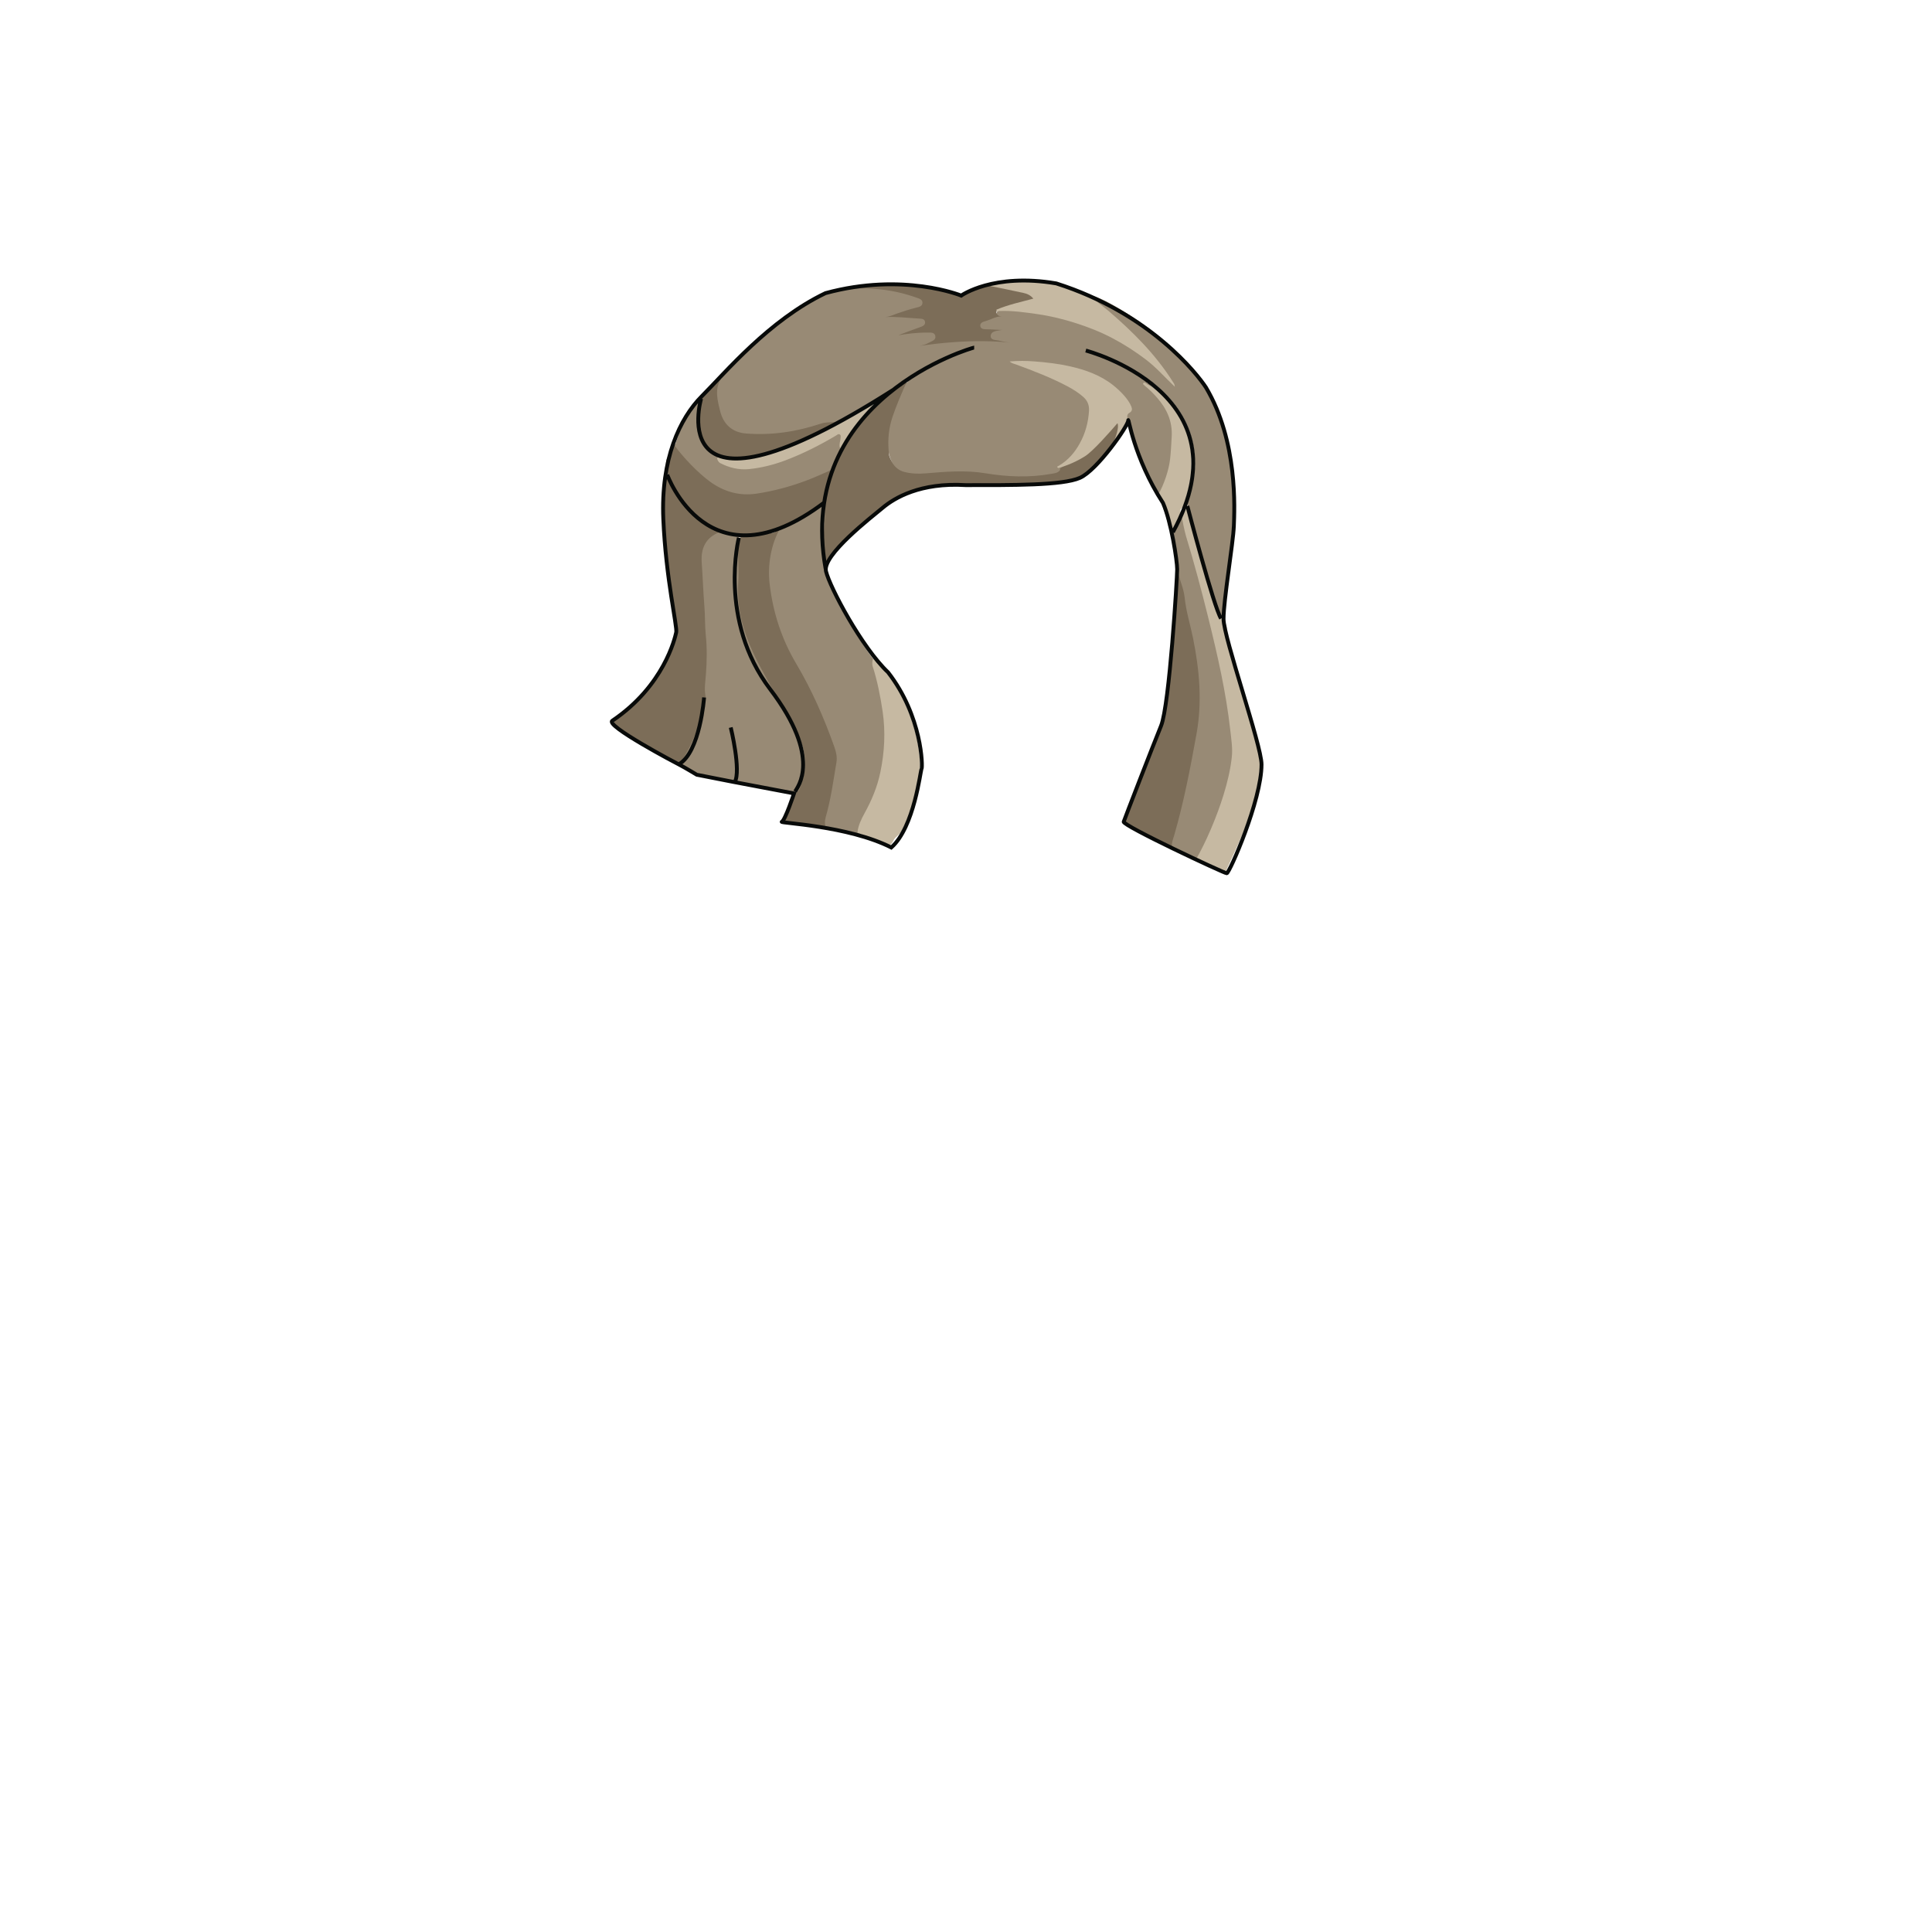 <svg xmlns="http://www.w3.org/2000/svg" id="hair" viewBox="0 0 3000 3000"><switch><g><path id="sd1" fill="#7C6D58" d="M1118.6 830.5c-12.8 3.601-23.398 18.301-24.5 33.101-.6 8.399 2.102 16.5 1.802 24.801-.5 17.699 1.8 35.199 2.6 52.8 1.5 29.899 3.9 59.7 3.3 89.601-.3 13.899-1.6 27.801-2.8 41.699-.3 3.101-.3 5.9.8 8.801-5.8 11.399-6.5 24.199-9.3 36.399-4.7 20.399-9.6 40.601-21.7 58.2-3 4.3-11 13.199-17.5 8.8-15-10-31.1-18-46.6-27-14.7-8.5-29.6-16.7-44.3-25.101-6-3.399-12.4-17.8-1.102-18.601 4.9-5.1 10.302-9.399 16.102-13.399 8.898-6 16.6-13.3 23.6-21.5 17.9-21.3 32.2-44.8 43.9-70.101 9-19.399 5-31.1 2.5-51.5-4.4-35.699-9.802-71.3-12.4-107.199-1.6-21.899-3.3-43.899-1.6-65.899.5-7 2.3-34.9 2.5-41.9 6.6-2.398 15.3 21.5 17.5 25.5 13.8 24.602 34.198 41.602 59.398 53.4 3.9 1.899 8.1 3.598 7.8 9.098zm82.3-3.5c-10.102 2.301-24.602 3.301-34.9 4-14.4 1-25.7 3.4-20 20.7-3.1 22.8-4.1 44-4.5 66.899-.5 39.2 12.5 79.9 30.6 113.801 22.102 41.399 50.2 76.8 70.9 118.899 9 18.301 5.9 39.899.6 59.399-3.3 12.301-12.898 19.101-12.6 32.301-5.1 10.5-11.5 21.5-17 33 21 1.3 50.2 8.699 69.6 9.899.602-8.101 4.802-20.301 6.5-28.101 4.5-20.199 7.5-40.6 11.5-60.8 3-15.5 2.602-30.4-3.6-45-2.3-5.5-4.1-11.301-6.3-16.801-13-32.399-26-65-44.4-94.899-23.5-38.2-39.7-79.101-46.2-123.5-1.898-13-3.898-26.101-2.1-39.7 2.3-17.199 9-38.5 15.6-54.199-3.7-4.698-9.3 3.102-13.7 4.102zM1389 602.4c-15.3 12.399-29 26.3-41.7 41.399-27.3 32.7-50.398 67.601-62 109.3-10.198 36.801-10.398 74.2-9.1 111.801.2 4.399.899 9.899 8.1 7.199.7-1.199 1.2-2.399 2-3.399 32.2-39.601 69.2-73.7 113.9-98.8 16.1-9.101 33.3-14.801 52-16.2 31.899-2.5 63.8-2.601 95.7-2.601 31.3 0 62.5 1.101 93.698-2.6 11.802-1.4 29.7-1.5 39.4-8.5 17.2-12.301 31.8-27.101 44.3-44.101-.1-.7-.199-1.301 0-2 1.301-4.7 21.9-36 16.2-39.4-5.9-3.6-33.4 24.4-36.5 27.801-10.2 11.2-21.8 20.399-35.2 27.399-10 5.2-20 10.2-29.199 16.801-6.301 3.699-13.5 3.199-20.301 4.399-27.1 4.8-54.199 3.899-81.398.101-12.802-1.801-25.7-3.601-38.602-4.601-22-1.7-43.898 1.199-65.699 2.5-10 .601-19.699 1.101-29.699-.399-12.602-2-20.5-8.801-24.102-20.801-1.5-5.101 3.9-12 3.5-17.3-1.398-20.899 4.7-40.101 12-59.2 4.602-12.101 9.5-24.101 14.302-36.199-7.3-3.399-17.2 3.901-21.6 7.401zm438.3 316.5c-3.398 50.199-8.698 100.199-15.198 150-3.4 26.1-6.7 52.199-16.5 76.899-6.302 15.801-12 31.801-18.302 47.5-10.8 26.899-21.898 53.601-32.898 80.399-1.602 3.801 6.398 7.2 12.198 9.5 22.602 8.899 41.602 25.899 64.5 34.101 4.5-15.601 12.7-37.801 16.5-53.601 11.4-46.5 20.9-93.3 27.2-140.899 3.3-24.899 4.3-49.5 1.5-74.399-4.2-37.7-12-74.801-21.2-111.5-3.398-13.601-6.198-27.2-5.198-41.4.398-5.5-8.5-11.399-11.5-16.699-.402 13.5-.202 26.799-1.102 40.099zm-274.9-436.7c3.398-1.5 7-1.7 10.6-2.3 13.4-2.399 26.4-6.2 39.4-9.899 3.198-.9 6.3-2.601 6.8-6.5.5-4.2-2.2-6.601-5.4-8.601-4.3-2.601-9-4.101-13.898-5.301-17.7-4.199-35.5-7.699-53.802-8.399-11.198 3-22.1 7.101-32.3 12.601-6.3 3.399-12.1 3.7-19.1 2.101-47.802-11.2-96.102-17.2-145.302-12.801-14.198 1.301-28.398 2.601-41.898 7.601 26 .301 51.898 1 77.7 4.301 18.5 2.399 36.398 7.5 53.898 15.101-22.8 5.899-44.8 13.6-68 24.199 25.2 2.801 48.5 3.399 71.9 6-18 7.5-36.9 12.5-54.9 24.399 13.602 1.4 25-1.3 36.4-2.1 11.5-.9 22.8-2.7 34.6-.301-12.1 7.399-25.3 12.399-36.7 20.899 3.7.101 7.2-.5 10.7-1.1 10.2-1.7 20.3-4.101 30.5-5.101 24.9-2.399 49.9-1.899 74.8-2.2 26.4-.399 52.5 1.7 78.302 7.2 4.5 1 9.3.899 13.898 1 4.602.2 9.102 3 14.7.899-31-11.699-62.8-15.699-96-22 13.2-5.8 25.4-7 37.1-10.399-16.8-4-33.898-4.8-51.198-5.5 8.198-3.7 16.6-6.601 24.898-9.5 7.302-2.5 14.7-3.899 22.4-4-.4-2.2-1.8-2.5-3-2.601-7.2-1.101-14.5-2.101-21.7-3.101-2.798-5.597 3.502-2.697 4.602-4.597zm-271.8 247.2c-29.8 13.3-60.6 23.6-92.6 30.199-29.4 6.101-56.8 3.4-81.6-14.8-15.302-11.2-30.2-22.8-41.802-38.101-2.6-3.399-13.8-18.101-18.898-17.3-3.9 6.899-7.9 18.8-11.2 25.899-2 9.399 3.3 23.601 6.7 32.601 15.6 41.5 72.5 93 138.398 82 35.302-5.899 67.802-25.2 95.602-47.301 2.398-1.899 4.3-4 4.8-7.199 2.6-15.801 7.8-30.899 12.2-46.2-3.9-4.498-7.8-1.498-11.6.202zm-28.1-70.099c-28.9 6.699-58.2 11.3-88 9.699-18.3-1-33.5-7.6-39.9-26.1-6.3-18.101-8.8-36.9-4.6-56-7.6 7.199-21.2 18.6-28.5 26-5.4 16.6-7.8 33.699-6.4 51.1 2 26.301 15.9 41.2 42 45.301 14.2 2.3 43.2 2.699 56.802-.7 27-6.601 52.1-18.199 76.5-31 15.6-8.199 31.398-16 45.8-26.199-15.902 4.198-37.902 4.198-53.702 7.899z"/><path id="cl1" fill="#988A75" d="M1696 459c16 4.9 30.4 13.4 44.7 21.9 48 28.6 89.6 64.5 123.698 109 23.9 31.199 37.5 66.399 43.802 104.899 8.1 50 7.6 100.2 3.1 150.5-2.399 27.2-6.399 54.3-10.8 81.2-.4 2.6 0 24.399-.2 27.1-4.899 6.301-7.399 1.101-9-2.5-3.399-7.199-8.899-34.6-11.2-42.199-12-39.101-23.1-77.301-35-116.4-1.8-6-1.8-11.6-.1-17.6 4.4-16.101 10-33.2 10.4-49.801 1.198-56.399-24-99.699-68.102-133-25.199-19-51.3-31.6-85.3-41.8 14.2 4.601 28.5 9.101 41.8 16.2 3.5 1.899 7.301 3.5 9.4 7.199 7.7 7.899 18.2 10.301 27.4 16.301.898.5 1.198.199.3 4.5.898.6 3.3.899 4.1 1.6 10.601 11 21 22.7 29.8 35.4 7.7 11 11.7 23 11.9 36.3.5 28-1.2 55.8-9.9 82.7-1.8 5.5-8.898 20.199-16.698 20.899-4.802-8.301-7.802-20.101-13-28.101-11.9-18.3-21.602-42.399-27.5-63.2-3-10.5-5.587-7.438-5.286-18.637.1-5.301.484-8.163-4.614-8.463-10.2-37.2-38.3-64.9-70.7-75.101-26.1-8.2-53.398-11.101-80.699-12.301-6-.3-11.899-1.5-17.801-2.3 23.102 4.4 44 14.601 65.102 24.4 15.398 7.1 30.8 14.398 43.198 26.6 6.9 6.8 10.4 14.7 9.5 24.2-3.6 37.1-15.398 69.5-51 88-2.198 1.2-.698 2.7-1.5 3.8-3.5 4.4-8.5 4.601-13.398 5.5-34.102 6.101-68.3 4.7-102.2-.899-30.9-5.101-61.7-2.5-92.4.101-11.5 1-22.698.6-33.6-2.2-14.1-3.601-23.1-16.5-24.4-34.101-1.3-17.399.4-34.399 6-51.101 5.7-17 12.802-33.399 20-49.899 9-14.101 24.102-20.5 37.802-28.3 20.1-11.301 41.198-20.2 64.1-24.301-34.4 6.7-76.3 26.7-103.3 49.4-8.5 7.1-17.602 12.3-28.4 15.899-17.2 12.801-30.3 20.399-45.898 29.899-9.302 5.7-22.4 11.7-32.9 15.2-8.7.5-14.9-.3-23.1 2.5-37.602 12.5-76.4 18.3-116 15.1-21.102-1.699-34.9-14.3-39.9-34.898-4.2-17.102-9.1-34.5 2-51.102 26.7-34.3 58.2-63.6 92.6-90 12.9-9.898 26.301-19.199 40.2-27.699 14-8.601 28.8-15 44.9-18.399 41.1-6.2 81.5-3.5 121 9.7 1.3.398 2.5.8 3.8 1.3 4.2 1.7 10 2.6 9.7 8.399-.301 5.601-5.801 6.301-10.4 7.5-9.7 2.5-19.2 5.5-28.6 8.801-6.4 2.3-12.7 5.3-19.602 5.699 18-1.101 35.9 1.399 53.802 2.301 3.698.199 8 .5 8.8 4.898.8 4.9-3.3 6.9-7.102 8.2-12.5 4.4-24.898 9.101-34.5 12.8 12.802-2.199 28.602-4.3 44.602-4.1 4.8.1 11.398-1.2 12.898 4.899 1.602 6.801-5.398 8.199-9.8 10.699-4.3 2.5-9.2 3.801-13.8 4.801 65.2-9 130.399-11.5 191.5 4.301-8.7-.2-20.2-4.7-32.3-6.5-12.4-1.9-25.102-2.9-37.301-5.9-4.699-1.1-12.699-.3-12.199-7.5.398-6.5 7.8-7.399 13.3-8.3 4.2-.7 8.5-1.601 12.3-1.101-10.7 1.199-21.898-.699-33.1-.601-3.801 0-8.102-.7-8.7-5s3.2-6.399 6.9-7.3c10.198-2.601 19.3-9.5 30.698-7.4-4.1-.699-8.6.4-11.698-3.699-1.5-4.399 2.1-5.399 4.698-7 28.2-4.899 55.7.699 82.9 6.301 53.4 11.1 102.7 32.1 146.5 65.199 13.8 10.5 25.9 22.5 36.1 36.399-21.898-28.6-45.6-55.5-71.8-80.3-14.5-13.7-30.2-26-45.399-38.9-3.703-2.691-7.403-5.29-5.103-10.591zm-356.5 828.6c6.7-19.899 19.1-37.3 26-57.101 16-45.899 18.7-92.8 10.2-140.6-3.802-21.601-8.2-42.9-17.7-62.9-.9-3.3-3.6-5.5-5.5-8.199-20.7-28.2-37.1-61.2-53.6-92.101-5-9.399-12.102-23-13.9-33.7-1.5-22.8-6.5-37.1-6.4-60 0-8 2.5-15.8 1.9-23.8-.3-5.101 2.5-19-3.2-22.2-5.698-3.199-13 4.4-17.198 7.301-13.2 9.101-27.2 15.5-41.9 21.601-3 1.3-4.7 1-6.5 4.1-14.7 24.9-20 57.9-16.6 86.801 5.198 44.399 18.698 85.8 41.398 124 24.102 40.601 42.8 83.399 58.602 127.699 2.898 8.101 5.198 16.5 3.698 25.4-4.8 28.5-8.6 57.199-16.698 85.1-1.2 4.301-2.4 13.5 1.6 16.9 16.9 2.8 35.5 5.3 51.6 11.6 2.198-1.301 3.398-7.301 4.198-9.901zm-196.8-89.299c1.1-18.101-3.7-45-6.602-62.7 3.002 17.499 8.502 44.599 6.602 62.7-.802 7.101-6.5 16 5 17.5 23.698 4.8 56.6 8.399 80.3 13.199 5.4 1.7 11.2 2.4 13.6-4 8.302-22.199 13.5-44.399 3-67.699-17.5-38.5-38.398-75.2-58.898-112.101-24.801-44.6-43.301-90.399-39.301-143 1.301-16.899-1.601-47.3.301-64.1.8-7.4 6.5-3-3.4-6.101-8.7-2.7-17.6-6.101-27.2-5.2-19.198 8-28.1 23.101-26.5 46.5 1.602 22.899 2.4 45.801 4.2 68.7 1.2 14.601.6 29.3 2.1 43.8 2.102 20.601 1.802 41.101.2 61.801-.8 10.8-2.7 21.699-.7 32.699 1.7 4.5-2.698 11.699-3.5 16.399-5 29.399-16.3 57.399-32.198 83.301-2.302 3.699-4.7 7.8 1.6 10.399 11.7 6 31.601 15.399 45 17.301 8.4 1.199 18 2.1 26 5.1 12.496 2.101 9.596-2.199 10.396-14.498zM1839.5 927.7c2.2 21.601 8.8 42.3 13.1 63.5 9.9 49.3 14.4 98.399 5.302 148.601-9.602 53.101-19.7 106-34.802 157.899-1.3 4.4-5.898 15.301-1.698 19.4 12.3 6.199 25.198 11.1 38.1 15.899 7.8-1.399 12.8-14.601 15.9-20.2 15.1-27.199 26-56.199 34.6-86 6-21.1 11.9-42.5 10.4-64.8-2.302-35.601-7.602-70.801-14.602-105.7-14.698-72.5-33.1-144-54.1-214.899-2.9-9.7-4.3-33.5-11.4-41.7-9.3 1.5-21.698 16.2-18.8 26.7 3.4 14 3.2 41 6.6 55 1.7 16.1 9.7 30.1 11.4 46.3zm-531.4-230.6c-.1-3.699.5-7.3 2.302-10.601 2.6-4.899 2.698-9.8-1.5-13.699-4.302-4-8.7-1.101-12.9.899-2.1 1-4 2.3-6 3.5-38.4 21.399-77.6 41.101-122.1 46.2-16.5 1.899-32.802.6-47.4-8.801-.8-.6-1.5-4.6-2.4-5-22.5-8.8-32.198-23.3-34.6-46.199-.6-6-.5-12-.1-18 .198-2.601 3.5-22.301.8-21.101-1.6 3.3-13.1 14.399-14.8 17.601-8.602 16.3-15.4 29.399-21.5 50.5 13.5 18.5 36.198 42.1 54.6 55.5 21.7 15.8 45.8 22.6 72.5 18.6 26.4-4 52-10.899 77.1-20.3 13.7-5.101 26.9-11.399 40.302-17.101 5.196-10.598 10.496-21.297 15.696-31.998z"/><path id="hl1" fill="#C6B9A2" d="M1855.9 1336.6c17.1-29.101 34.1-70 44-102.3 5.898-19.101 10.6-38.5 12.8-58.4 1.6-14-.8-27.899-2.3-41.8-6.5-58.7-19.7-116.101-33.802-173.3-10.698-43.3-22.198-86.4-35.198-129.1-1.9-6.399-6.302-27-6.802-33.7-3.1-4.699-1.898-8.899 3-10.3 5.9-1.7 8 3.399 9.4 8 6.6 21.601 15.1 57.601 21.7 79.2 8.3 27 16.6 49.199 25.8 75.899 3.1 9 12.5 19.5 10.2 29.3 1.898 16.899 8.6 30.601 13 47.001 10.5 38.8 23.898 79.699 34.6 118.5 8.1 29.5 4 61.3-2.7 90.6-8.3 36.5-30 81.4-45.6 115.3-2.9 6.4-3.2 6.5-9.2 2.7-12.198-7.5-26.298-11-38.898-17.6zm-479.5-23.2c5.198 1.8 8.898-4.2 11.198-8.801 2.602-5 9.7-9 12.4-14 15.8-29.699 26.7-67.399 28.8-101.199-1.199-51.7-20.5-96.5-42.6-132-9.4-12.5-19.9-23.2-29.6-35.4-2.4 2.301-2.5 9.601-1.7 12.101 7.5 23.2 12.1 46.899 15.7 71 4.6 31.601 2.898 62.899-3.602 94.101-4.7 22.7-13.5 43.7-24.7 63.899-5.1 9.301-9.698 18.899-10.898 29.7 14.802 6.5 29.702 15.199 45.002 20.599zm174.9-830.5c20.4-.801 40.4 2.1 60.5 5 20.102 2.899 39.802 7.8 59.2 14 19.6 6.3 38.9 13.899 57.1 23.6 18 9.5 35 20.5 51.2 32.801 16 12.101 29.2 27.3 45 42.3-.6-3-.6-3.601-.899-4.199-.601-1.2-1.399-2.301-2.101-3.4-26.899-42.699-62.2-77.8-100.2-110.399-9.3-8-19.8-14.5-28-23.8-18.1-9.5-37.5-15.2-57.3-19.301-34.2-7.1-68.5-8.3-102.5 1.5 2.4 3.301 6.2 3.5 9.8 4.2 15.302 3.2 30.602 6.2 45.802 9.601 5.698 1.199 11 3.3 15.698 8.899-20.198 5.399-39.398 9.5-57.398 17.2-.102 3.598 1.898 2.998 4.098 1.998zm196.3 179.401c2.2-4.101 4.102-8.301 3-13.301-.698-3.5.102-6.6 3.802-8.3 3.698-2.5 3.898-5.5 2.3-9.5-4.9-12-17.4-24.3-27.4-32.399-20-16.101-43.3-24.399-68-30-18.199-4.101-36.8-6.2-55.3-7.601-12.4-1-24.9-1.101-38.2.101 3.4 3.101 6.801 3.5 9.801 4.601 27.5 10.1 54.899 20.6 80.801 34.399 8.5 4.601 16.6 9.699 23.898 16.199 6.5 5.801 9.2 12.9 8.7 21.4-1.1 17.899-5.6 34.8-14.3 50.5-7.8 14.3-18.2 26.3-32.3 34.699-1.102.7-4.802 1.301-1.102 3.7 14.7-4.2 28.602-10.2 41.602-18.399 12.8-8.101 40.167-39.435 50.267-51.233 2.9 5.7-2 21-9.067 37.434 8.798-9.701 15.398-20.8 21.498-32.3zm27.4-65.5h.2c.8.5 1.5 1.199 2 1.899 7.1 5.601 13.5 12 19.398 18.7 15.302 17.399 24.2 37 22.802 60.899-.7 11.601-1.2 23.3-2.5 34.8-2 17.2-9.602 39.801-18.602 55.2 6.301 16.3 13 32.399 16.2 49.7 1.7.899 5.3 5.3 8.3 5.399 12.4-27.801 25.5-62.301 26.9-93 2.6-56-13.866-106.567-68.5-133.7-.5-.699-1.2-1.199-2-1.5-.2-.601-.7-.899-1.3-.899-2.198-.799-2.898.401-2.898 2.502zM1355.6 629.2c.102-3.601-1.698-3.899-4.398-2.5-21.2 12.5-42.2 25.3-63.5 37.601-30.9 17.8-63.301 28.199-97.4 39.101-24.1 7.699-49.9 12.699-74.9 6-4.1 1.6.2 8.199 2.602 9.5 14.2 7.399 29.3 11.1 45.3 9.5 19.3-2 37.9-6.7 56.101-13.5 27.5-10.4 53.5-23.601 78.801-38.601 1.699-1 3.3-2.899 5.398-1.899 2.7 1.3 1.7 4 1.602 6.199-.102 2.301-.9 4.601-1.2 6.899-.4 3.301-1.1 6.7 1.6 9.4 14.394-24.2 31.294-46.599 49.994-67.7z"/><path id="l" fill="none" stroke="#080A09" stroke-miterlimit="10" stroke-width="6" d="M1640.2 440.1c146 46.301 219.398 141.5 232.398 161.5C1922.6 685.6 1916.9 791 1915.9 817s-16 115-16 144 59 196 59 226c0 56-50 169-54 169s-162-74-160-80 45-117 58-149 25-230 25-243-9-73-22-103c-46-71-54-136-54-128s-48 77-75 89-105.6 11.301-177.3 11.301C1428.9 749 1389 773.2 1371 788.2s-94.4 73.899-88.4 98.899S1338 1005 1379 1044c53 68 54 147 52 150s-11 90-47 122c-67-34-175-38-170-40s19-44 19-44l-95-18-56-11s-20-12-26-15-118-62-105-69c80-54 97-128 99-137s-16-83-20-176 25.3-156.3 60-191c36.2-36.199 103.9-117.699 191.8-159.8 121-33 210.802 3.8 210.802 3.8s49.598-35.6 147.598-18.9zm-127.5 99.6c-2 0-278 78-230.7 343.3m-193.3-264s-64.7 218 298-13.5M1036 737s64 179.301 243.8 43.4M1147.3 835s-32.698 128 48.7 235.301c81.399 107.3 42 152 38.7 158.699m-180.8-42.1c33.3-18.7 39.398-103.9 39.398-103.9m47.602 131.5c10.198-17.8-6.2-84.899-6.2-84.899m686.6-303.3c118.7-216-135.3-282-135.3-282M1843.7 785.7s41 156.7 52.3 174.7"/></g></switch></svg>